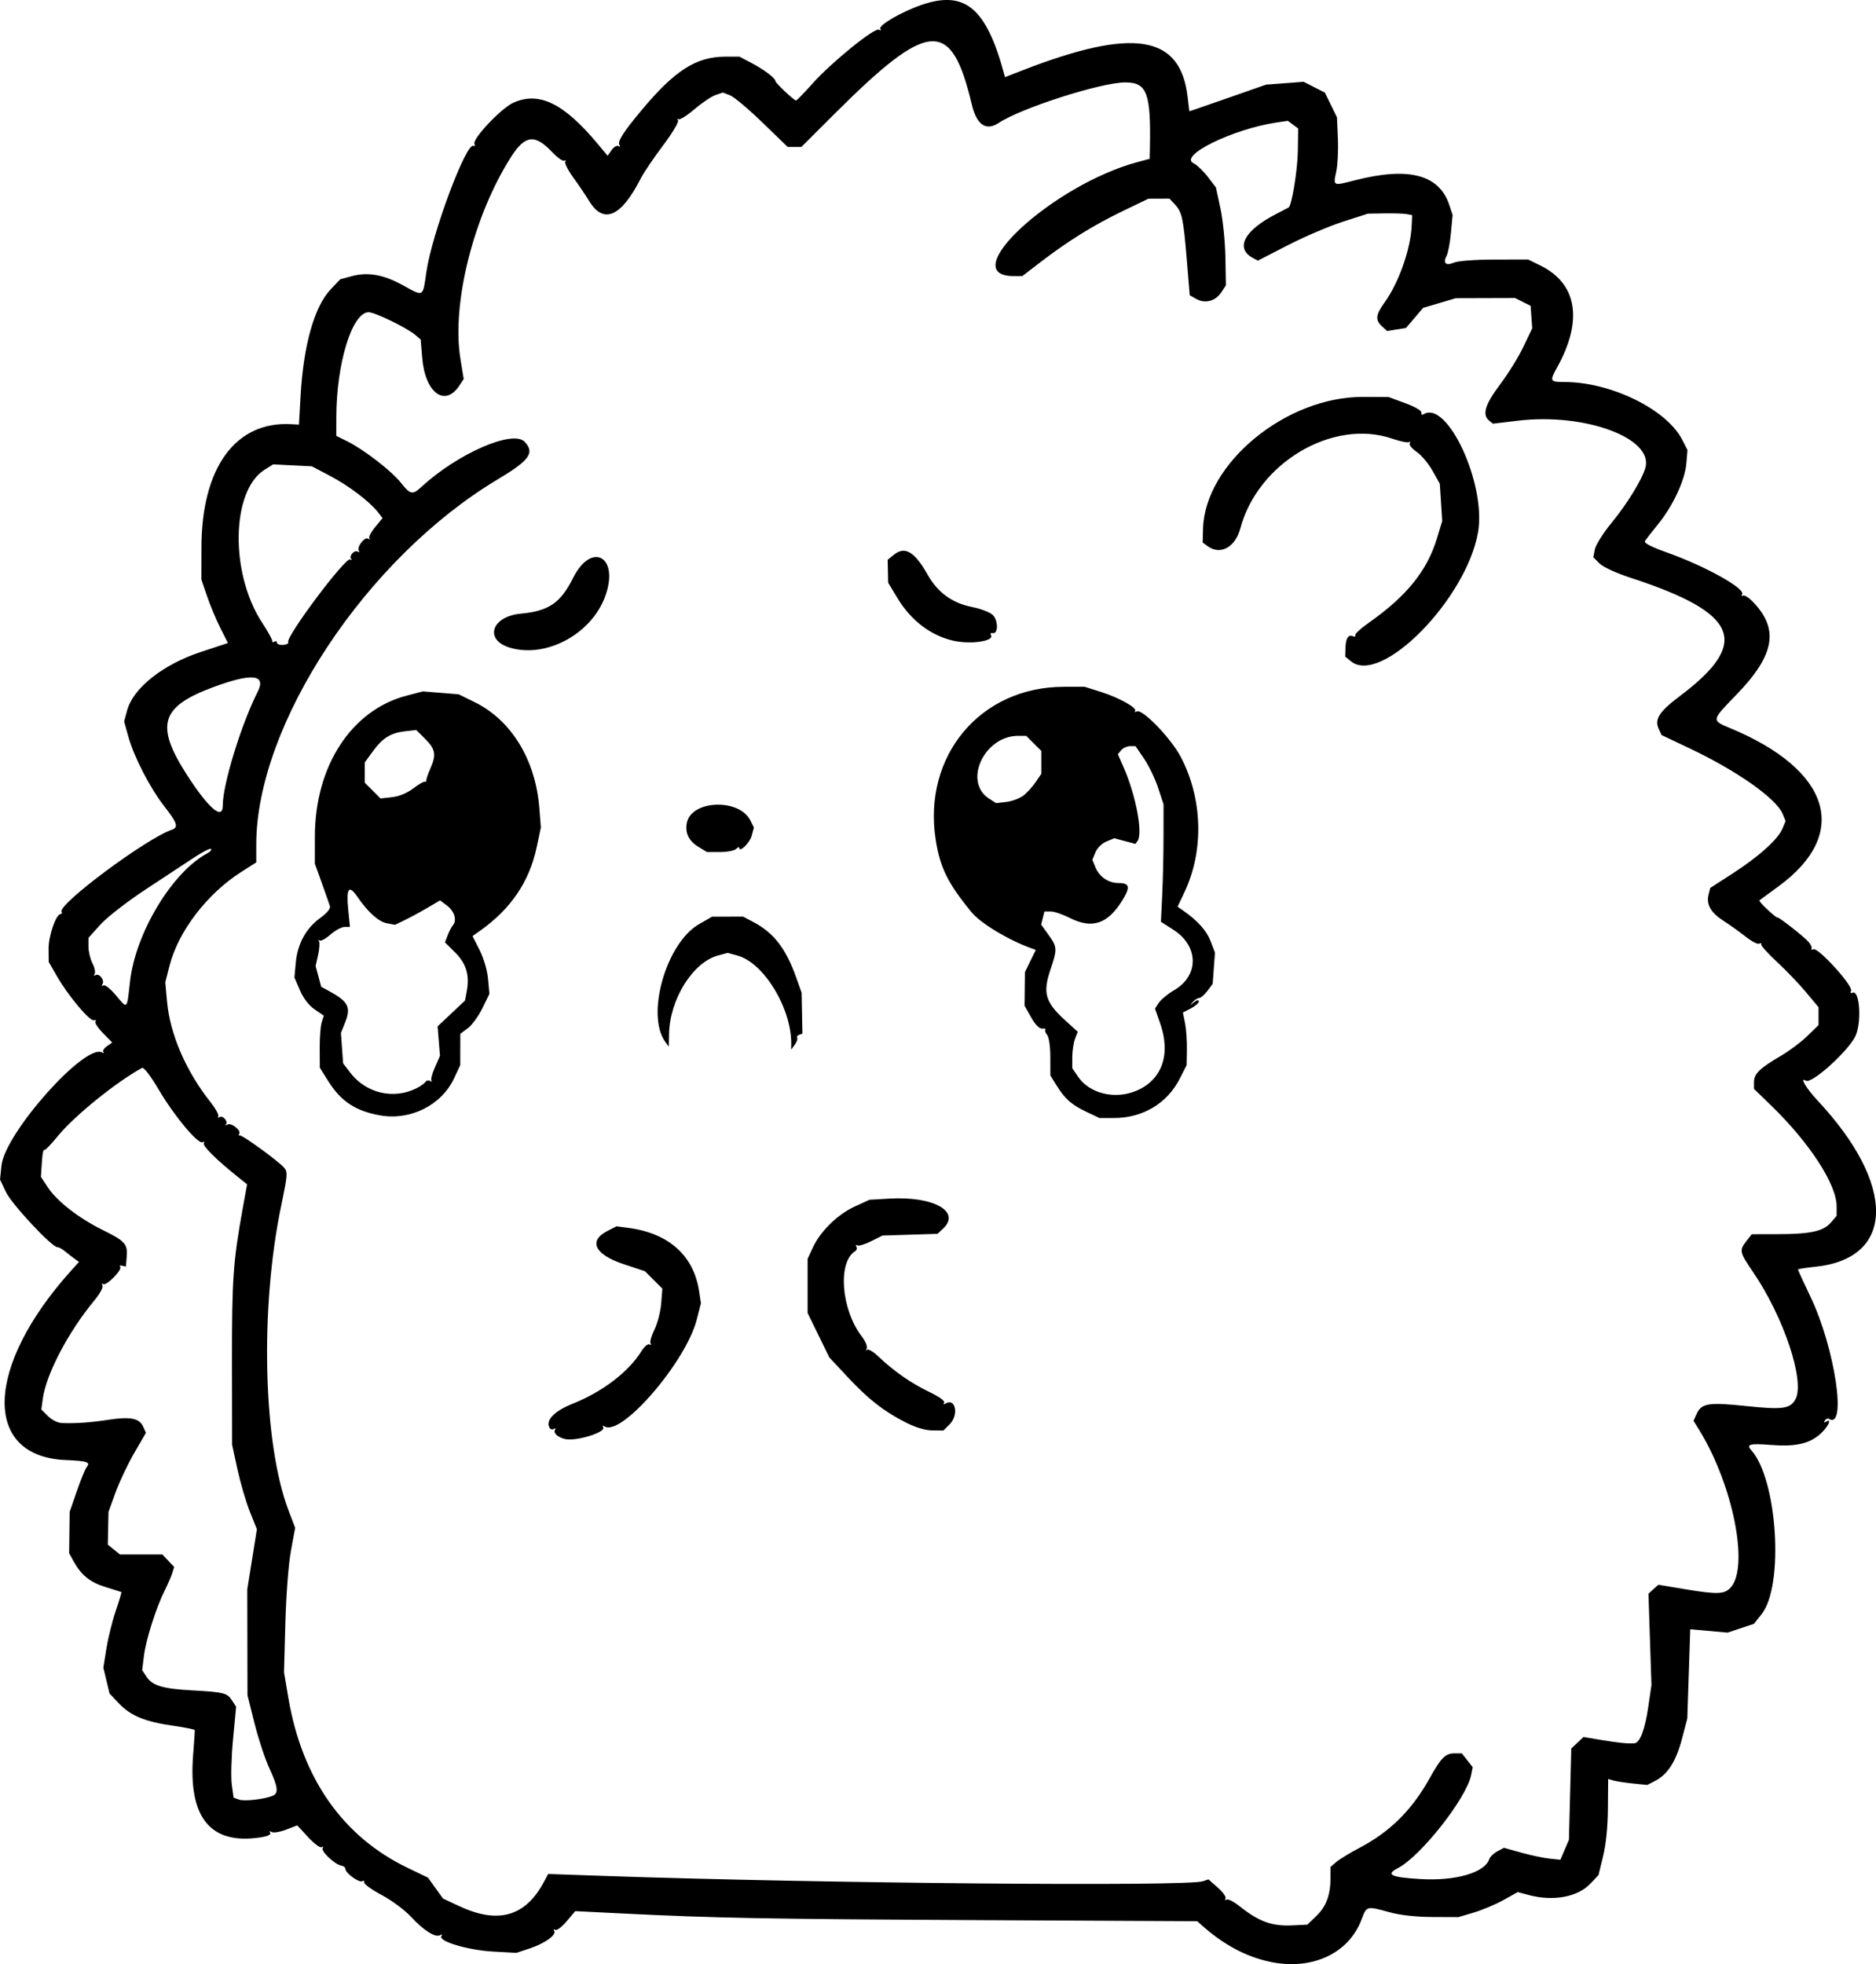 <?xml version="1.0" encoding="UTF-8" standalone="no"?>
<!-- Created with Inkscape (http://www.inkscape.org/) -->

<svg
   width="192.222mm"
   height="201.228mm"
   viewBox="0 0 192.222 201.228"
   version="1.1"
   id="svg1"
   xml:space="preserve"
   xmlns="http://www.w3.org/2000/svg"
   xmlns:svg="http://www.w3.org/2000/svg"><defs
     id="defs1" /><g
     id="layer1"
     transform="translate(-91.847,-15.402)"><path
       style="fill:#000000"
       d="m 221.827,216.362 c -2.387,-0.537 -4.598,-1.728 -6.764,-3.643 l -0.546,-0.483 -22.34,-0.112 c -21.899,-0.11 -27.033,-0.206 -36.628,-0.683 l -4.762,-0.237 -0.883,1.047 c -0.486,0.576 -1.01,0.968 -1.165,0.872 -0.159,-0.098 -0.206,-0.051 -0.107,0.11 0.254,0.411 -0.97,1.282 -2.529,1.8 l -1.346,0.447 -2.409,-0.135 c -2.574,-0.144 -5.608,-1.053 -5.282,-1.582 0.103,-0.167 0.053,-0.209 -0.121,-0.101 -0.468,0.289 -1.69,-0.476 -2.957,-1.851 -0.643,-0.698 -1.995,-1.705 -3.029,-2.257 -1.027,-0.548 -1.835,-1.13 -1.795,-1.293 0.04,-0.163 -0.051,-0.221 -0.201,-0.128 -0.314,0.194 -1.724,-0.83 -1.724,-1.253 0,-0.155 -0.195,-0.31 -0.434,-0.345 -0.63,-0.092 -2.094,-1.469 -1.899,-1.785 0.091,-0.148 0.042,-0.192 -0.109,-0.098 -0.151,0.093 -0.773,-0.371 -1.383,-1.032 l -1.108,-1.202 -1.151,0.44 c -0.633,0.242 -1.298,0.349 -1.477,0.238 -0.202,-0.125 -0.258,-0.092 -0.148,0.087 0.114,0.184 -0.259,0.354 -1.034,0.47 -5.098,0.764 -7.368,-2.026 -6.861,-8.431 0.106,-1.338 0.182,-2.492 0.169,-2.565 -0.013,-0.073 -1,-0.273 -2.194,-0.444 -2.895,-0.416 -4.361,-1.014 -5.55,-2.263 l -0.988,-1.038 -0.318,-1.327 -0.318,-1.327 0.319,-1.979 c 0.176,-1.088 0.607,-2.824 0.958,-3.856 0.351,-1.033 0.609,-1.893 0.573,-1.913 -0.036,-0.019 -0.766,-0.248 -1.622,-0.509 -1.59,-0.484 -2.502,-1.224 -3.297,-2.674 l -0.435,-0.794 0.026,-2.117 0.026,-2.117 0.733,-2.117 c 0.403,-1.164 0.855,-2.268 1.003,-2.454 0.425,-0.531 0.106,-0.64 -2.181,-0.742 -8.524,-0.38 -8.243,-9.578 0.592,-19.399 l 0.809,-0.899 -0.505,-0.363 c -0.278,-0.2 -0.715,-0.539 -0.971,-0.755 -0.256,-0.216 -0.589,-0.392 -0.739,-0.392 -0.571,0 -4.676,-4.399 -5.268,-5.645 l -0.608,-1.28 0.147,-1.424 c 0.344,-3.332 8.582,-12.59 10.317,-11.594 0.176,0.101 0.232,0.086 0.124,-0.033 -0.108,-0.119 0.051,-0.391 0.354,-0.603 l 0.551,-0.386 -0.955,-0.978 c -0.525,-0.538 -0.863,-1.069 -0.751,-1.181 0.112,-0.112 0.038,-0.164 -0.164,-0.116 -0.442,0.106 -2.643,-2.52 -3.801,-4.535 l -0.832,-1.448 -0.013,-1.337 c -0.013,-1.331 0.761,-3.572 1.234,-3.572 0.132,0 0.177,-0.102 0.1,-0.226 -0.449,-0.726 8.638,-7.494 11.287,-8.407 0.71,-0.245 0.568,-0.693 -0.751,-2.381 -1.473,-1.884 -3.119,-5.069 -3.701,-7.163 l -0.43,-1.545 0.308,-1.143 c 0.615,-2.286 3.683,-4.713 7.566,-5.988 1.156,-0.379 2.25,-0.74 2.432,-0.801 l 0.331,-0.111 -0.773,-1.53 c -0.425,-0.841 -1.038,-2.304 -1.361,-3.249 l -0.589,-1.72 0.007,-3.307 c 0.016,-8.163 3.496,-12.935 9.198,-12.613 l 0.794,0.045 0.165,-2.91 c 0.297,-5.252 1.412,-9.193 3.101,-10.967 l 0.968,-1.016 1.188,-0.319 c 1.645,-0.442 3.243,-0.159 5.218,0.927 2.179,1.198 2.036,1.279 2.419,-1.372 0.562,-3.884 4.101,-13.349 4.825,-12.902 0.129,0.08 0.173,-0.016 0.097,-0.212 -0.203,-0.53 2.737,-3.641 3.97,-4.201 2.647,-1.203 5.203,0.047 8.697,4.253 l 0.978,1.177 0.411,-0.586 c 0.226,-0.322 0.54,-0.506 0.698,-0.409 0.172,0.106 0.211,0.054 0.098,-0.13 -0.21,-0.34 0.394,-1.289 2.21,-3.472 3.448,-4.146 5.654,-5.562 8.662,-5.562 h 1.425 l 1.248,0.655 c 1.284,0.674 2.439,1.549 2.439,1.848 0,0.191 1.912,1.991 2.117,1.993 0.073,6.15e-4 0.831,-0.78 1.685,-1.736 1.971,-2.204 6.388,-5.782 6.813,-5.519 0.19,0.117 0.245,0.082 0.139,-0.09 -0.22,-0.357 2.171,-1.747 4.214,-2.45 4.452,-1.532 6.642,0.298 8.471,7.076 l 0.087,0.323 1.797,-0.698 c 11.363,-4.411 16.167,-3.642 16.914,2.708 l 0.175,1.486 0.424,-0.135 c 0.233,-0.074 2.003,-0.688 3.932,-1.364 l 3.508,-1.229 1.926,-0.146 1.926,-0.146 1.086,0.554 1.086,0.554 0.621,1.266 0.621,1.266 0.095,2.16 c 0.052,1.188 -0.02,2.702 -0.162,3.364 -0.328,1.537 -0.372,1.515 1.871,0.938 5.536,-1.424 8.674,-0.606 9.709,2.531 l 0.334,1.011 -0.171,1.836 c -0.094,1.01 -0.293,2.065 -0.443,2.345 -0.404,0.756 -0.081,1.057 0.753,0.702 0.416,-0.177 2.166,-0.309 4.158,-0.313 l 3.44,-0.007 1.254,0.615 c 3.791,1.86 4.399,5.649 1.685,10.504 -0.746,1.335 -0.693,1.433 0.786,1.433 4.761,0 10.479,2.805 12.069,5.921 l 0.536,1.05 -0.113,1.359 c -0.142,1.715 -1.363,4.344 -2.89,6.224 -0.649,0.799 -1.262,1.587 -1.361,1.75 -0.117,0.192 0.68,0.602 2.261,1.162 3.903,1.384 8.062,3.698 7.7,4.284 -0.099,0.161 -0.062,0.219 0.083,0.13 0.145,-0.09 0.626,0.219 1.07,0.687 2.667,2.811 2.173,5.442 -1.791,9.524 -2.506,2.581 -2.504,2.573 -0.647,3.343 10.383,4.303 12.403,10.831 5.022,16.231 -1.019,0.745 -1.903,1.393 -1.966,1.44 -0.063,0.046 0.324,0.486 0.86,0.977 0.536,0.491 0.974,0.842 0.974,0.782 0,-0.187 2.751,1.963 3.219,2.516 0.243,0.287 0.365,0.597 0.273,0.69 -0.093,0.093 0.006,0.114 0.22,0.046 0.517,-0.163 4.045,3.727 3.847,4.242 -0.08,0.208 -0.039,0.312 0.091,0.232 0.834,-0.515 1.048,3.3 0.259,4.616 -1.042,1.738 -4.432,4.716 -4.981,4.377 -0.673,-0.416 0.04,0.794 1.192,2.024 8.094,8.643 7.984,16.197 -0.249,17.04 -0.965,0.099 -1.754,0.225 -1.754,0.281 0,0.055 0.581,1.319 1.292,2.808 2.493,5.222 3.757,13.655 1.874,12.491 -0.12,-0.074 -0.305,0.004 -0.41,0.175 -0.12,0.193 -0.077,0.239 0.114,0.121 0.637,-0.394 0.271,0.457 -0.512,1.188 -1.141,1.066 -2.585,1.395 -5.202,1.184 -2.066,-0.166 -2.483,-0.054 -1.954,0.527 2.691,2.953 3.394,13.884 1.081,16.804 l -0.795,1.004 -1.352,0.449 -1.352,0.449 -1.91,-0.173 -1.91,-0.173 -0.151,4.572 -0.151,4.572 -0.549,2.091 c -0.602,2.292 -1.454,3.632 -2.73,4.291 l -0.829,0.429 -1.472,-0.152 c -0.81,-0.084 -1.71,-0.222 -2.001,-0.308 l -0.529,-0.156 -0.025,3.004 c -0.016,1.9 -0.198,3.709 -0.495,4.922 l -0.47,1.918 -0.831,0.881 c -1.295,1.373 -3.807,1.838 -6.314,1.167 l -1.131,-0.303 -1.452,0.812 c -0.799,0.446 -2.167,1.023 -3.04,1.282 l -1.587,0.47 -2.646,-0.01 c -1.669,-0.007 -3.281,-0.182 -4.366,-0.477 -2.446,-0.663 -2.376,-0.682 -2.931,0.777 -1.334,3.506 -5.184,5.231 -9.504,4.258 z m 4.9,-4.66 c 1.01,-0.978 1.446,-2.153 1.448,-3.899 l 0.001,-1.126 0.595,-0.51 c 0.327,-0.28 1.419,-0.944 2.425,-1.475 3.1,-1.635 5.338,-3.863 7.141,-7.109 1.152,-2.074 1.617,-2.545 2.517,-2.545 h 0.777 l 0.559,0.71 0.559,0.71 -0.164,0.811 c -0.48,2.371 -5.17,8.322 -7.512,9.534 -1.283,0.663 -0.736,0.929 2.292,1.114 3.626,0.221 6.626,-0.649 7.087,-2.055 0.076,-0.231 0.443,-0.584 0.816,-0.784 l 0.678,-0.363 1.765,0.494 c 0.971,0.271 2.272,0.547 2.892,0.612 l 1.127,0.118 0.438,-1.019 0.438,-1.019 0.121,-4.681 0.121,-4.681 0.626,-0.588 0.626,-0.588 1.789,0.3 c 1.773,0.297 2.811,0.401 3.436,0.345 0.557,-0.05 1.073,-1.416 1.412,-3.735 l 0.326,-2.233 -0.154,-4.679 -0.154,-4.679 0.506,-0.458 0.506,-0.458 2.597,0.433 c 3.443,0.574 4.16,0.554 4.798,-0.131 1.939,-2.081 0.263,-10.539 -3.197,-16.142 l -0.594,-0.962 0.318,-0.697 c 0.501,-1.099 1.221,-1.214 5.066,-0.811 3.749,0.393 4.537,0.284 5.064,-0.7 0.993,-1.856 -1.21,-8.447 -4.364,-13.054 -1.376,-2.01 -1.414,-2.193 -0.66,-3.152 l 0.548,-0.697 2.693,-0.006 c 3.328,-0.008 4.636,-0.295 5.405,-1.185 l 0.595,-0.69 v -0.985 c 0,-2.241 -2.784,-6.52 -6.722,-10.332 l -1.745,-1.689 v -0.712 c 0,-0.837 0.603,-1.423 2.751,-2.674 0.858,-0.5 2.079,-1.414 2.712,-2.032 l 1.151,-1.123 v -0.914 -0.914 l -1.28,-1.535 c -0.704,-0.844 -2.043,-2.242 -2.977,-3.107 -0.933,-0.864 -1.664,-1.677 -1.624,-1.806 0.04,-0.129 -0.05,-0.158 -0.2,-0.066 -0.15,0.093 -0.778,-0.232 -1.396,-0.721 -0.618,-0.489 -1.634,-1.216 -2.258,-1.615 -1.297,-0.828 -1.787,-1.682 -1.537,-2.679 l 0.174,-0.692 2.283,-1.473 c 2.692,-1.736 4.661,-3.509 5.114,-4.601 l 0.325,-0.784 -0.304,-0.733 c -0.65,-1.57 -4.644,-4.388 -9.46,-6.675 l -2.952,-1.402 -0.283,-0.621 c -0.456,-1 0.044,-1.773 2.191,-3.389 7.246,-5.453 5.994,-8.481 -4.988,-12.069 -1.55,-0.506 -2.896,-1.122 -3.271,-1.497 l -0.637,-0.637 0.164,-0.822 c 0.09,-0.452 0.856,-1.665 1.701,-2.694 1.611,-1.963 3.133,-4.44 3.473,-5.654 0.85,-3.036 -6.201,-5.639 -13.059,-4.82 l -2.57,0.307 -0.381,-0.317 c -0.736,-0.611 -0.421,-1.658 1.115,-3.693 0.823,-1.091 1.902,-2.834 2.398,-3.874 l 0.902,-1.891 -0.083,-1.15 -0.083,-1.15 -0.794,-0.399 -0.794,-0.399 -3.043,0.009 -3.043,0.009 -1.666,0.492 -1.666,0.492 -0.883,1.032 -0.883,1.032 -0.963,0.156 -0.963,0.156 -0.523,-0.473 c -0.712,-0.645 -0.659,-1.184 0.243,-2.428 1.462,-2.018 2.685,-5.476 2.794,-7.899 l 0.048,-1.072 -0.547,-0.103 c -0.301,-0.057 -1.321,-0.091 -2.267,-0.075 l -1.72,0.027 -2.557,0.822 c -1.406,0.452 -3.943,1.534 -5.637,2.406 l -3.08,1.584 -0.509,-0.272 c -1.867,-0.999 -0.874,-2.852 2.427,-4.529 0.634,-0.322 1.191,-0.613 1.237,-0.645 0.321,-0.229 0.908,-3.829 0.938,-5.755 l 0.036,-2.335 -0.529,-0.394 -0.529,-0.394 -1.102,0.162 c -4.49,0.659 -10.121,3.407 -8.567,4.182 0.357,0.178 1.021,0.81 1.474,1.405 l 0.825,1.081 0.459,2.126 c 0.253,1.169 0.482,3.424 0.51,5.011 l 0.051,2.885 -0.466,0.715 c -0.591,0.905 -1.658,1.192 -2.558,0.689 l -0.68,-0.38 -0.299,-3.618 c -0.354,-4.281 -0.488,-4.905 -1.222,-5.691 l -0.556,-0.595 -1.078,0.004 -1.078,0.004 -2.646,1.275 c -2.98,1.436 -5.571,3.044 -8.373,5.193 l -1.905,1.461 h -0.861 c -6.152,0 4.018,-9.368 12.687,-11.687 l 1.23,-0.329 0.021,-1.07 c 0.111,-5.677 -0.294,-6.758 -2.529,-6.758 -2.47,0 -10.667,2.625 -12.963,4.151 -1.301,0.865 -2.26,0.204 -2.761,-1.902 -2.104,-8.857 -4.379,-8.694 -14.101,1.011 l -3.36,3.354 h -0.701 -0.701 l -2.589,-2.508 c -1.424,-1.379 -2.92,-2.634 -3.326,-2.788 l -0.737,-0.28 -0.762,0.266 c -0.419,0.146 -1.393,0.804 -2.163,1.463 -0.77,0.658 -1.498,1.109 -1.617,1.001 -0.119,-0.107 -0.136,-0.057 -0.04,0.113 0.097,0.17 -0.596,1.333 -1.545,2.591 -0.947,1.255 -1.975,2.779 -2.285,3.386 -2.009,3.938 -3.807,4.715 -5.285,2.282 -0.349,-0.574 -1.077,-1.652 -1.618,-2.396 -0.542,-0.744 -0.91,-1.473 -0.819,-1.62 0.091,-0.147 0.048,-0.195 -0.096,-0.106 -0.144,0.089 -0.702,-0.302 -1.239,-0.87 -1.785,-1.883 -2.787,-1.767 -4.226,0.492 -3.843,6.032 -6.102,15.032 -5.187,20.666 l 0.338,2.08 -0.434,0.662 c -1.485,2.267 -3.515,0.769 -3.816,-2.816 l -0.159,-1.891 -0.552,-0.469 c -0.867,-0.736 -4.133,-2.324 -4.78,-2.324 -1.691,0 -3.307,5.253 -3.311,10.763 l -0.002,1.9 1.154,0.576 c 1.693,0.845 4.517,3.032 5.469,4.234 0.966,1.22 1.183,1.264 2.094,0.424 3.715,-3.426 9.391,-5.902 10.588,-4.618 1.05,1.127 0.502,1.89 -2.766,3.844 -13.477,8.063 -24.74,25.099 -24.74,37.419 v 1.821 l -1.521,0.968 c -3.513,2.236 -6.46,6.083 -7.364,9.612 l -0.437,1.706 0.179,1.973 c 0.304,3.35 1.947,7.147 4.471,10.327 0.514,0.648 0.864,1.291 0.778,1.43 -0.086,0.139 -0.032,0.176 0.119,0.082 0.343,-0.212 0.932,0.454 0.664,0.751 -0.108,0.119 -0.04,0.126 0.151,0.016 0.398,-0.23 1.44,0.587 1.214,0.951 -0.08,0.13 -0.048,0.206 0.072,0.169 0.246,-0.075 4.008,2.667 4.541,3.309 0.366,0.441 0.34,0.759 -0.313,3.888 -2.195,10.511 -1.856,24.39 0.764,31.248 l 0.667,1.747 -0.433,2.354 c -0.25,1.361 -0.491,4.484 -0.571,7.404 l -0.138,5.05 0.446,2.623 c 1.404,8.25 5.582,14.206 12.201,17.395 l 2.104,1.013 0.769,1.07 0.769,1.07 1.663,0.778 c 3.969,1.858 6.76,1.076 8.647,-2.422 l 0.47,-0.871 5.566,0.194 c 22.141,0.771 59.891,1.109 61.524,0.55 l 0.561,-0.192 0.959,0.842 c 0.528,0.463 0.882,0.968 0.787,1.121 -0.095,0.153 -0.049,0.203 0.102,0.11 0.151,-0.093 0.735,0.198 1.298,0.646 2.027,1.615 3.348,2.098 5.458,1.995 l 1.524,-0.074 z M 149.728,162.834 c -0.75,-0.188 -1.214,-0.618 -1.015,-0.94 0.099,-0.161 0.042,-0.196 -0.137,-0.086 -0.172,0.106 -0.377,0.007 -0.467,-0.226 -0.294,-0.766 0.618,-1.649 2.462,-2.384 3.011,-1.201 5.696,-3.255 6.99,-5.349 0.301,-0.486 0.674,-0.806 0.829,-0.71 0.156,0.096 0.208,0.054 0.116,-0.095 -0.092,-0.148 0.09,-0.792 0.403,-1.43 0.313,-0.638 0.622,-1.843 0.686,-2.677 l 0.117,-1.516 -0.891,-0.889 -0.891,-0.889 -2.186,-0.726 c -2.968,-0.986 -3.645,-2.384 -1.651,-3.404 l 0.926,-0.474 1.191,0.157 c 4.167,0.549 6.724,2.841 7.276,6.519 l 0.182,1.211 -0.428,1.67 c -1.112,4.341 -7.724,12.013 -9.44,10.952 -0.19,-0.117 -0.249,-0.085 -0.146,0.081 0.318,0.514 -2.827,1.478 -3.926,1.203 z m 34.949,-1.682 c -2.258,-1.143 -3.84,-2.378 -5.972,-4.661 l -1.88,-2.013 -1.113,-2.276 -1.113,-2.276 v -2.778 -2.778 l 0.555,-1.191 c 0.774,-1.659 2.531,-3.368 4.293,-4.174 l 1.491,-0.683 2.037,-0.118 c 4.55,-0.263 7.379,1.329 5.489,3.09 l -0.555,0.517 -2.819,0.089 -2.819,0.089 -1.168,0.584 c -0.643,0.321 -1.286,0.511 -1.43,0.422 -0.144,-0.089 -0.182,-0.032 -0.084,0.126 0.098,0.158 0.044,0.37 -0.119,0.47 -1.808,1.118 -1.439,5.956 0.665,8.715 0.403,0.528 0.628,1.074 0.521,1.26 -0.104,0.181 -0.088,0.237 0.035,0.125 0.123,-0.112 0.648,0.201 1.167,0.696 1.552,1.481 3.367,2.746 5.188,3.615 1.044,0.498 1.648,0.934 1.54,1.109 -0.11,0.177 -0.056,0.213 0.138,0.093 1.024,-0.633 1.395,1.154 0.438,2.111 l -0.649,0.649 -1.137,-0.011 c -0.72,-0.007 -1.709,-0.3 -2.7,-0.802 z M 130.81,129.679 c -2.522,-0.439 -4.027,-1.433 -5.34,-3.526 l -0.854,-1.363 -0.012,-1.984 c -0.006,-1.091 0.085,-2.291 0.204,-2.666 l 0.216,-0.682 -0.938,-0.641 c -0.592,-0.405 -1.147,-1.125 -1.504,-1.954 l -0.566,-1.313 0.138,-1.52 c 0.174,-1.923 1.055,-3.535 2.498,-4.574 0.68,-0.49 1.072,-0.96 1.002,-1.201 -0.064,-0.218 -0.437,-1.29 -0.831,-2.381 l -0.715,-1.984 0.002,-2.778 c 0.006,-7.22 3.74,-12.957 9.399,-14.438 l 1.667,-0.436 1.837,0.15 1.837,0.15 1.649,0.812 c 3.753,1.848 6.229,5.91 6.612,10.852 l 0.154,1.984 -0.42,1.984 c -0.753,3.56 -2.645,6.355 -5.826,8.604 l -0.756,0.535 0.726,1.433 c 0.43,0.849 0.783,2.056 0.865,2.961 l 0.139,1.528 -0.722,1.475 c -0.397,0.811 -1.068,1.731 -1.491,2.044 l -0.769,0.569 -0.003,1.604 -0.003,1.604 -0.621,1.334 c -1.287,2.763 -4.458,4.362 -7.576,3.819 z m 3.754,-2.801 c 0.391,-0.2 0.786,-0.486 0.878,-0.634 0.092,-0.149 0.308,-0.19 0.48,-0.092 0.172,0.099 0.234,0.091 0.138,-0.016 -0.096,-0.107 0.06,-0.726 0.347,-1.375 l 0.522,-1.18 -0.122,-1.512 -0.122,-1.512 1.406,-1.323 1.406,-1.323 0.184,-0.992 c 0.299,-1.613 -0.07,-2.817 -1.21,-3.945 l -1.031,-1.021 0.272,-0.716 c 0.15,-0.394 0.394,-0.862 0.542,-1.041 0.433,-0.522 0.153,-1.45 -0.611,-2.018 l -0.708,-0.526 -1.277,0.751 c -0.702,0.413 -1.739,0.976 -2.304,1.25 l -1.027,0.499 -0.842,-0.158 c -0.85,-0.159 -1.949,-1.15 -3.035,-2.735 -0.853,-1.245 -1.138,-0.851 -0.927,1.284 l 0.18,1.828 h -0.554 c -0.305,0 -0.958,0.354 -1.451,0.788 -0.493,0.433 -0.993,0.701 -1.11,0.595 -0.117,-0.106 -0.142,-0.067 -0.054,0.086 0.087,0.153 0.044,0.787 -0.095,1.407 l -0.253,1.128 0.286,1.062 0.286,1.062 0.811,0.442 c 1.972,1.074 2.267,1.652 1.639,3.221 l -0.428,1.07 0.112,1.555 0.112,1.555 0.73,0.957 c 1.622,2.127 4.471,2.785 6.83,1.579 z m -0.382,-30.695 c 0.547,-0.418 1.083,-0.73 1.192,-0.694 0.109,0.036 0.18,-0.024 0.158,-0.133 -0.022,-0.109 0.156,-0.641 0.397,-1.182 0.639,-1.436 0.547,-2.003 -0.495,-3.045 l -0.933,-0.933 -1.18,0.133 c -1.457,0.164 -2.29,0.693 -3.309,2.1 l -0.788,1.088 v 1.039 1.039 l 0.806,0.806 0.806,0.806 1.176,-0.133 c 0.734,-0.083 1.55,-0.418 2.17,-0.892 z m 68.992,33.135 c -1.538,-0.729 -2.201,-1.315 -3.073,-2.718 l -0.631,-1.015 -0.003,-1.881 c -10e-4,-1.097 -0.138,-2.044 -0.328,-2.273 -0.179,-0.216 -0.259,-0.459 -0.178,-0.54 0.081,-0.081 -0.063,-0.13 -0.32,-0.108 -0.299,0.025 -0.71,-0.389 -1.141,-1.151 l -0.674,-1.191 0.019,-1.72 0.019,-1.72 0.558,-1.139 0.558,-1.139 -0.446,-0.161 c -2.384,-0.86 -5.189,-2.55 -6.135,-3.696 -2.419,-2.933 -3.235,-4.58 -3.677,-7.431 -1.334,-8.6 4.568,-15.655 13.108,-15.667 l 2.155,-0.003 1.682,0.532 c 1.868,0.591 3.768,1.659 3.475,1.952 -0.104,0.104 -0.01,0.121 0.21,0.036 0.591,-0.227 3.451,2.736 4.449,4.608 2.274,4.266 2.434,9.638 0.416,13.904 l -0.709,1.499 0.597,0.418 c 1.479,1.036 2.37,2.033 2.784,3.115 l 0.447,1.169 -0.116,1.6 -0.116,1.6 -0.541,0.724 c -0.297,0.398 -0.671,0.724 -0.83,0.724 -0.159,0 -0.444,0.173 -0.633,0.384 l -0.344,0.384 0.463,-0.35 c 0.299,-0.227 0.463,-0.248 0.463,-0.06 0,0.16 -0.366,0.48 -0.814,0.711 l -0.814,0.421 0.219,1.107 c 0.12,0.609 0.206,1.822 0.19,2.696 l -0.029,1.589 -0.688,1.358 c -1.298,2.562 -3.808,4.066 -6.776,4.06 l -1.474,-0.003 z m 5.092,-2.156 c 2.644,-1.105 3.574,-3.732 2.451,-6.926 l -0.527,-1.499 0.393,-0.599 c 0.216,-0.329 0.932,-0.915 1.591,-1.301 2.547,-1.493 2.505,-4.506 -0.086,-6.169 l -1.289,-0.827 0.132,-2.712 c 0.073,-1.491 0.133,-4.2 0.134,-6.019 l 0.002,-3.307 -0.557,-1.69 c -0.306,-0.93 -0.952,-2.269 -1.433,-2.976 l -0.876,-1.286 -0.563,-5.11e-4 c -0.31,-2.82e-4 -0.717,0.185 -0.906,0.412 l -0.343,0.413 0.601,1.373 c 1.243,2.838 1.974,6.707 1.42,7.505 l -0.216,0.311 -1.088,-0.29 -1.088,-0.29 -0.804,0.333 c -0.457,0.189 -0.942,0.666 -1.124,1.104 l -0.319,0.771 0.323,0.781 c 0.402,0.971 1.331,1.6 2.362,1.6 1.146,0 1.232,0.412 0.374,1.799 -1.486,2.403 -3.089,2.932 -5.376,1.773 -0.718,-0.364 -1.594,-0.661 -1.947,-0.661 h -0.642 l -0.169,0.673 -0.169,0.673 0.799,1.113 c 0.847,1.18 0.859,1.424 0.164,3.471 -0.817,2.406 -0.549,3.355 1.467,5.194 l 1.318,1.203 -0.279,0.733 c -0.153,0.403 -0.279,1.243 -0.279,1.867 v 1.134 l 0.595,0.872 c 1.182,1.731 3.765,2.359 5.952,1.445 z M 196.668,96.938 c 0.376,-0.279 0.952,-0.9 1.28,-1.381 l 0.595,-0.875 v -1.172 -1.172 l -0.773,-0.773 -0.773,-0.773 h -0.825 c -3.486,0 -5.666,4.711 -2.977,6.434 l 0.719,0.46 1.035,-0.121 c 0.569,-0.066 1.343,-0.349 1.72,-0.627 z M 172.919,122.41 c 0.062,-3.648 -2.778,-8.353 -5.494,-9.103 l -1.012,-0.279 -1.004,0.27 c -2.562,0.69 -4.927,4.466 -5.007,7.993 l -0.03,1.345 -0.35,-0.479 c -2.024,-2.769 0.083,-10.14 3.452,-12.072 l 1.336,-0.766 1.591,-0.002 1.591,-0.002 1.054,0.556 c 2.083,1.099 3.336,2.723 4.385,5.683 l 0.555,1.566 0.041,2.093 0.041,2.093 -0.332,0.112 c -0.183,0.062 -0.276,0.203 -0.207,0.315 0.069,0.112 -0.042,0.429 -0.248,0.705 l -0.373,0.502 z m -9.505,-20.242 c -0.985,-0.601 -1.39,-1.428 -1.196,-2.444 0.452,-2.364 5.367,-2.559 6.518,-0.259 l 0.36,0.72 -0.231,0.854 c -0.199,0.736 -1.278,1.765 -1.278,1.219 0,-0.107 -0.143,-0.052 -0.318,0.123 -0.175,0.175 -0.919,0.317 -1.654,0.317 l -1.336,-9.9e-4 z m 66.868,-19.006 -0.6,-0.486 0.024,-0.834 c 0.03,-1.05 0.27,-1.447 0.761,-1.259 0.211,0.081 0.321,0.045 0.243,-0.08 -0.077,-0.125 0.551,-0.712 1.397,-1.305 3.846,-2.698 5.963,-5.313 6.961,-8.595 l 0.553,-1.821 -0.123,-1.911 -0.123,-1.911 -0.748,-1.331 c -0.411,-0.732 -1.143,-1.602 -1.627,-1.933 -0.483,-0.331 -0.802,-0.725 -0.709,-0.876 0.093,-0.151 0.058,-0.205 -0.077,-0.122 -0.136,0.084 -0.898,-0.072 -1.695,-0.347 -6.081,-2.099 -13.794,2.455 -15.589,9.205 -0.511,1.921 -2.047,2.753 -3.337,1.808 l -0.514,-0.376 0.036,-1.41 c 0.17,-6.673 8.488,-13.538 16.368,-13.508 l 2.646,0.01 1.72,0.636 c 1.018,0.376 1.69,0.772 1.647,0.971 -0.04,0.184 0.056,0.255 0.214,0.158 2.432,-1.503 6.438,7.171 5.582,12.086 -1.192,6.847 -9.927,15.728 -13.012,13.23 z m -86.143,-1.389 c -2.712,-0.786 -1.963,-3.216 1.078,-3.5 2.845,-0.266 4.066,-1.095 5.329,-3.621 1.935,-3.871 4.825,-2.194 3.289,1.908 -1.429,3.816 -6.012,6.281 -9.696,5.213 z m 45.277,-0.755 c -2.269,-0.555 -4.228,-2.063 -5.588,-4.302 l -0.978,-1.609 -0.025,-1.177 -0.025,-1.177 0.625,-0.506 c 1.134,-0.919 2.128,-0.341 3.453,2.006 1.051,1.862 2.529,2.938 4.594,3.344 0.881,0.173 1.827,0.541 2.103,0.817 0.569,0.569 0.559,1.971 -0.012,1.853 -0.193,-0.04 -0.275,0.05 -0.183,0.199 0.395,0.639 -2.156,0.994 -3.965,0.552 z M 119.764,199.397 c 0.653,-0.258 0.58,-0.895 -0.33,-2.86 -0.436,-0.942 -1.116,-3.004 -1.51,-4.583 l -0.718,-2.87 -0.011,-5.424 -0.011,-5.424 0.493,-3.079 0.493,-3.079 -0.72,-1.799 c -0.396,-0.99 -0.967,-2.938 -1.27,-4.329 l -0.55,-2.53 -0.012,-8.467 c -0.012,-8.469 0.117,-10.325 1.096,-15.721 l 0.452,-2.491 -1.017,-0.816 c -2.179,-1.748 -3.578,-3.141 -3.417,-3.402 0.093,-0.15 0.042,-0.195 -0.114,-0.099 -0.441,0.273 -2.869,-2.618 -4.47,-5.323 -0.916,-1.549 -1.566,-2.388 -1.764,-2.28 -2.682,1.477 -6.93,4.919 -8.614,6.981 -0.654,0.8 -1.26,1.434 -1.348,1.408 -0.164,-0.049 -0.229,0.328 -0.324,1.873 l -0.055,0.899 0.717,1.083 c 0.933,1.409 3.159,3.141 5.572,4.334 2.333,1.153 2.606,1.455 2.5,2.754 l -0.083,1.011 -0.397,-0.088 c -0.218,-0.049 -0.305,0.003 -0.194,0.115 0.272,0.272 -1.405,1.982 -1.741,1.774 -0.148,-0.092 -0.181,-0.029 -0.075,0.143 0.107,0.173 -0.263,0.85 -0.853,1.562 -2.635,3.178 -4.909,7.515 -5.252,10.016 l -0.154,1.121 0.683,0.683 c 0.384,0.384 1.006,0.694 1.422,0.708 1.473,0.051 2.893,-0.048 4.756,-0.332 2.262,-0.345 3.176,-0.167 3.568,0.694 l 0.29,0.638 -1.2,2.067 c -0.66,1.137 -1.523,2.96 -1.919,4.052 l -0.719,1.984 -0.035,1.676 -0.035,1.676 0.625,0.507 0.625,0.507 h 2.174 2.174 l 0.6,0.639 0.6,0.639 -0.192,0.618 c -0.105,0.34 -0.459,1.154 -0.785,1.808 -0.882,1.768 -1.91,5.008 -2.118,6.673 l -0.183,1.466 0.441,0.673 c 0.599,0.914 1.671,1.237 4.639,1.401 3.305,0.182 3.621,0.261 4.123,1.027 l 0.425,0.649 -0.314,3.318 c -0.173,1.825 -0.231,3.92 -0.13,4.657 l 0.184,1.339 0.541,0.2 c 0.534,0.198 2.54,-0.022 3.439,-0.376 z m -14.594,-83.437 c 0.554,-4.959 4.314,-11.203 7.903,-13.124 0.306,-0.164 0.484,-0.369 0.397,-0.456 -0.087,-0.087 -0.835,0.286 -1.662,0.829 -0.827,0.543 -3.071,2.022 -4.988,3.285 -1.967,1.296 -4.012,2.884 -4.696,3.645 l -1.212,1.348 v 0.911 c 0,0.501 0.183,1.265 0.408,1.699 0.224,0.434 0.325,0.922 0.224,1.086 -0.105,0.17 -0.066,0.225 0.091,0.127 0.374,-0.231 0.959,0.516 0.714,0.912 -0.12,0.194 -0.084,0.248 0.092,0.139 0.16,-0.099 0.73,0.351 1.282,1.011 1.208,1.445 1.118,1.533 1.446,-1.411 z m 9.501,-18.026 c 0,-2.167 1.886,-8.312 3.573,-11.641 0.919,-1.814 -0.582,-1.966 -4.606,-0.467 -5.348,1.992 -5.903,3.888 -2.63,8.974 2.206,3.427 3.663,4.674 3.663,3.134 z m 6.706,-16.732 c -0.307,-0.497 5.878,-8.76 6.354,-8.488 0.166,0.095 0.213,0.075 0.105,-0.045 -0.268,-0.296 0.321,-0.963 0.664,-0.751 0.152,0.094 0.203,0.052 0.113,-0.092 -0.237,-0.383 0.589,-1.448 0.958,-1.237 0.172,0.099 0.228,0.085 0.124,-0.03 -0.104,-0.115 0.157,-0.63 0.581,-1.144 l 0.77,-0.934 -0.488,-0.62 c -0.858,-1.091 -2.986,-2.702 -4.897,-3.705 l -1.855,-0.975 -1.988,-0.101 -1.988,-0.101 -0.878,0.553 c -3.422,2.154 -3.558,10.618 -0.251,15.658 0.607,0.925 1.076,1.779 1.043,1.899 -0.033,0.12 0.062,0.143 0.211,0.051 0.149,-0.092 0.271,-0.043 0.271,0.11 0,0.152 0.289,0.253 0.642,0.224 0.353,-0.029 0.582,-0.151 0.508,-0.271 z"
       id="path36" /></g></svg>
